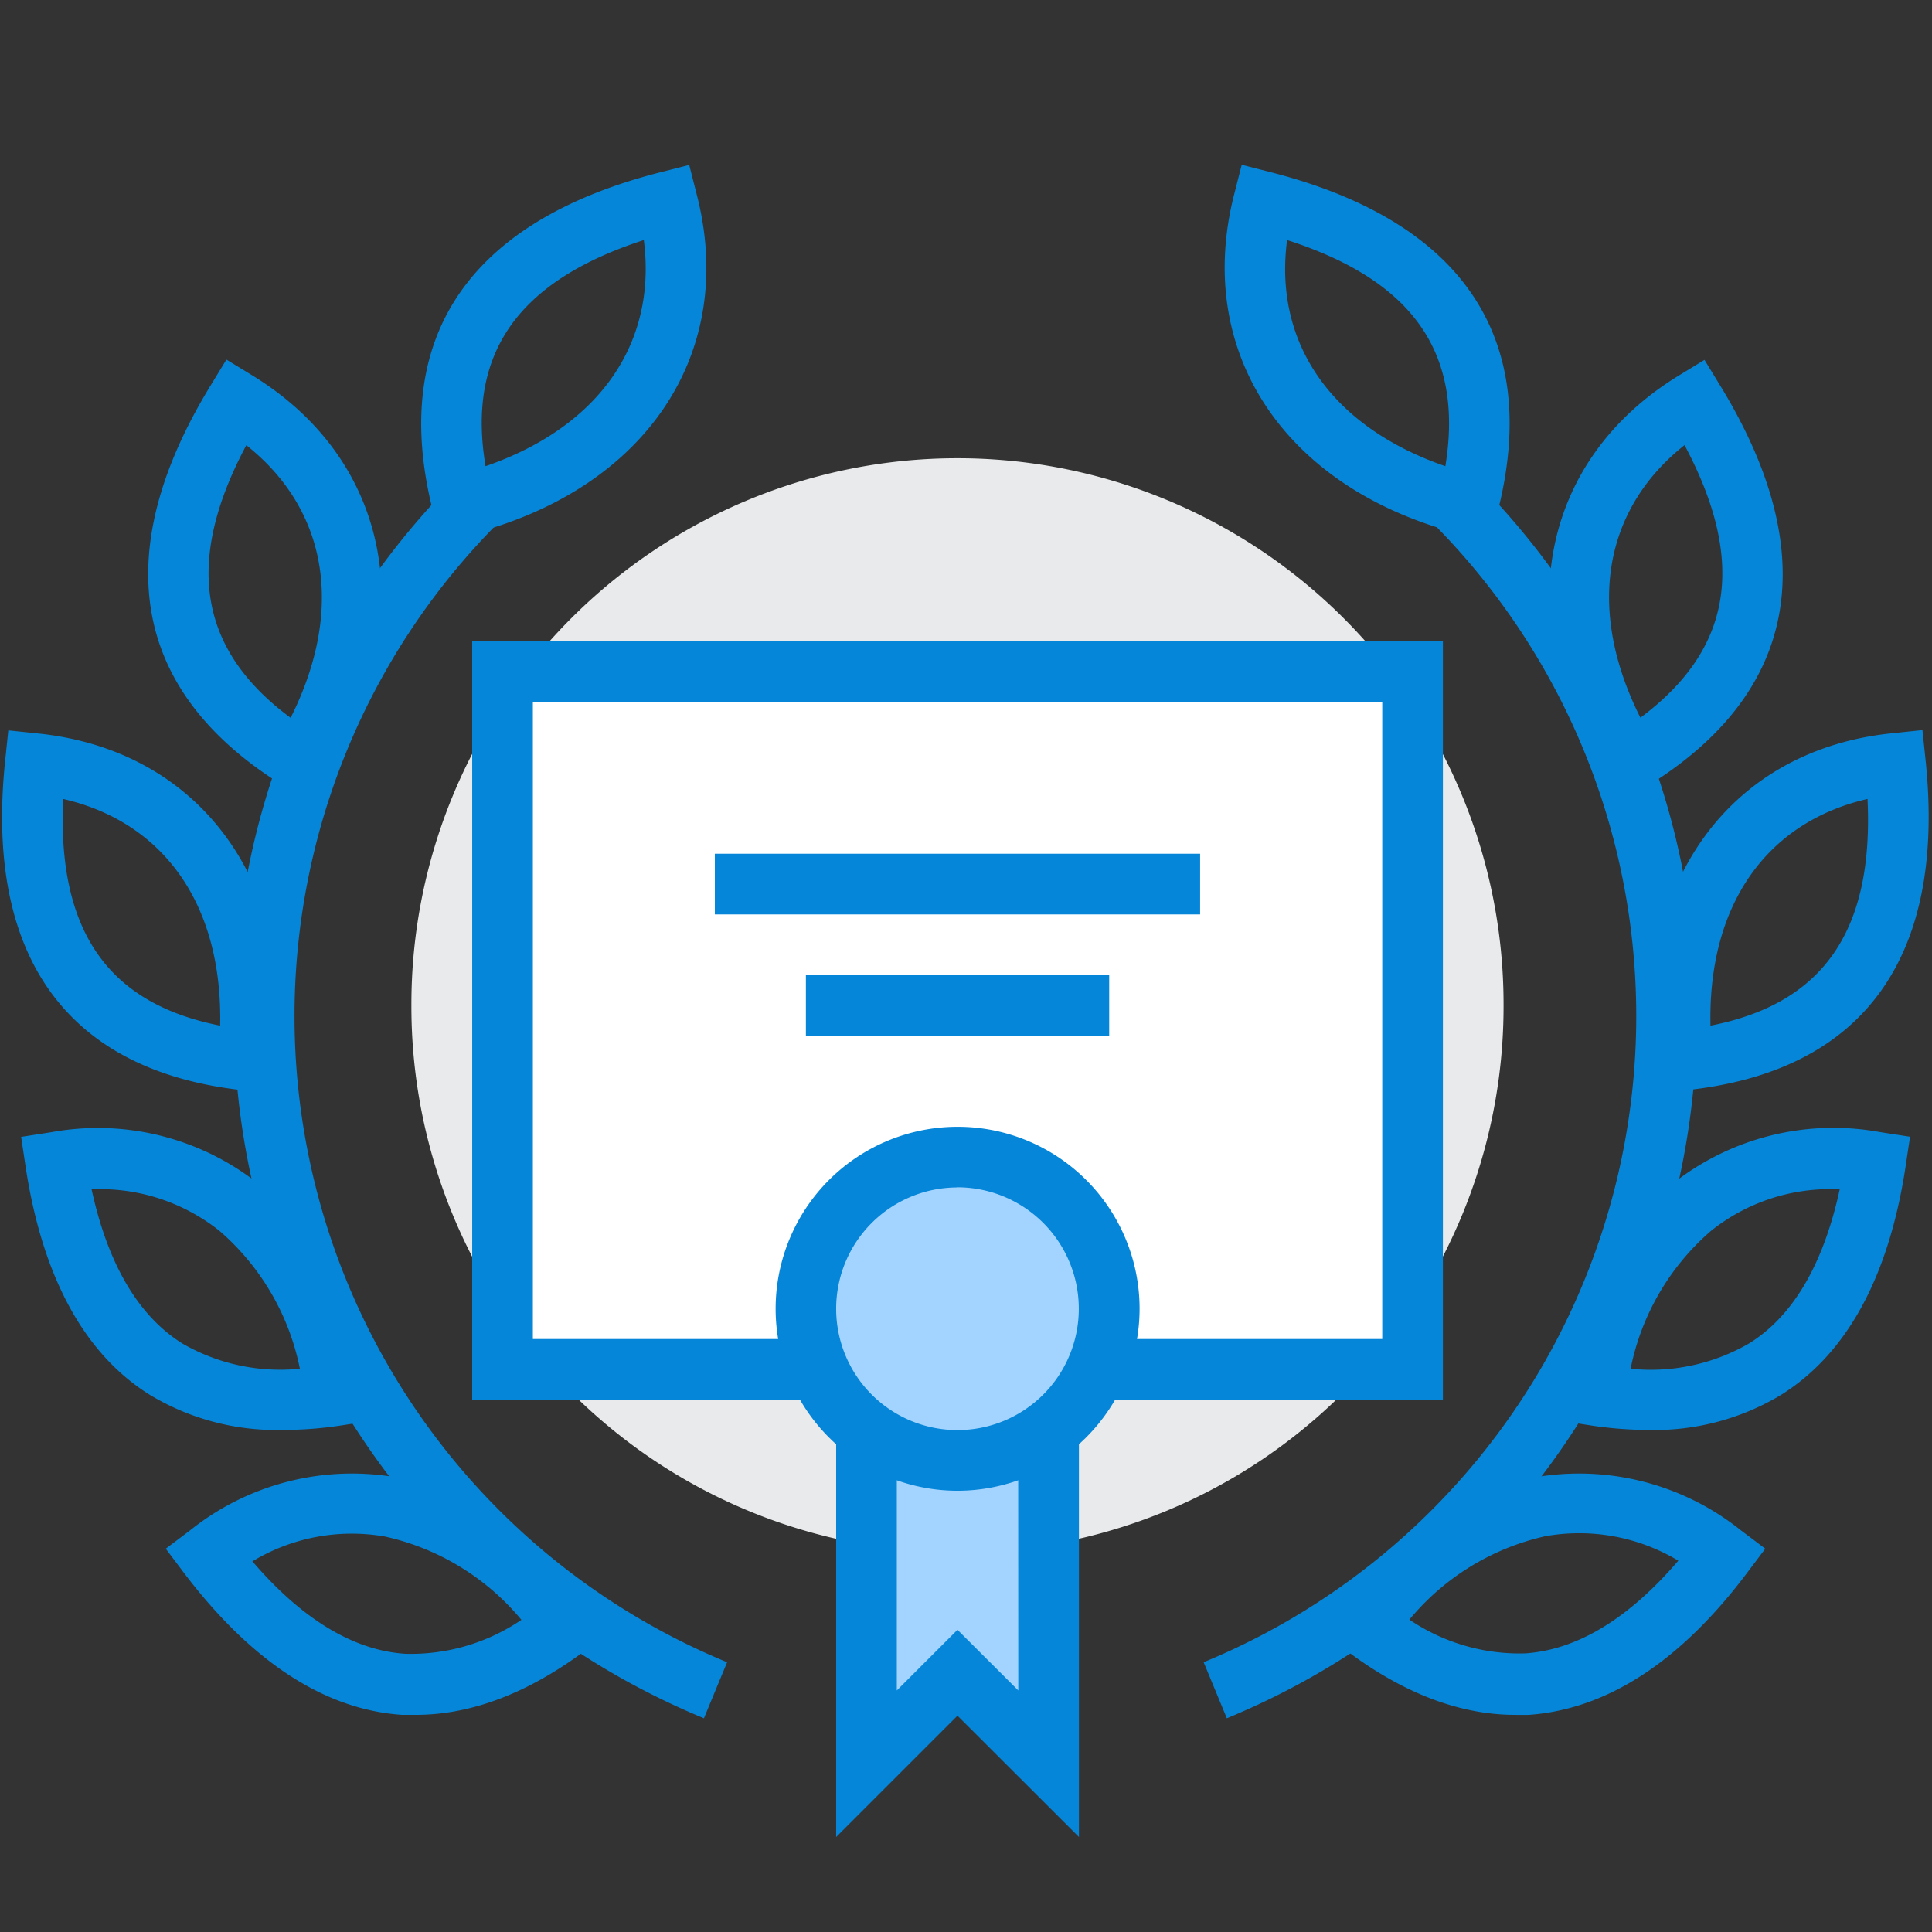 <?xml version="1.0" standalone="no"?><!DOCTYPE svg PUBLIC "-//W3C//DTD SVG 1.1//EN" "http://www.w3.org/Graphics/SVG/1.1/DTD/svg11.dtd"><svg t="1620783161851" class="icon" viewBox="0 0 1024 1024" version="1.1" xmlns="http://www.w3.org/2000/svg" p-id="2905" xmlns:xlink="http://www.w3.org/1999/xlink" width="128" height="128"><rect x="0" y="0" width="1024" height="1024" fill="#333333" stroke="none"/><defs><style type="text/css"></style></defs><path d="M507.484 532.844m-289.434 0a289.434 289.434 0 1 0 578.867 0 289.434 289.434 0 1 0-578.867 0Z" fill="#E9EAEB" p-id="2906"></path><path d="M650.25 910.712l-12.283-29.695a370.426 370.426 0 0 0 115.6-609.501l22.253-23.192A402.577 402.577 0 0 1 650.25 910.712z" fill="#0686d8" p-id="2907"></path><path d="M873.648 757.903a205.407 205.407 0 0 1-30.923-2.457l-15.895-2.457 2.384-15.895c7.225-47.252 27.022-85.183 57.294-109.676a137.275 137.275 0 0 1 109.965-27.383l15.895 2.457-2.384 15.895c-8.887 58.378-31.068 99.055-65.892 120.874a130.05 130.05 0 0 1-70.444 18.641z m-9.393-32.44a104.112 104.112 0 0 0 62.713-13.366c23.409-14.45 39.521-42.122 48.119-81.715a101.15 101.15 0 0 0-68.349 22.109 130.484 130.484 0 0 0-42.483 72.973zM803.059 908.906c-29.261 0-59.317-11.416-89.446-34.102L700.826 865.194l9.682-12.644c28.9-38.22 64.158-62.207 102.451-69.432a137.275 137.275 0 0 1 109.82 28.033l12.861 9.682-9.682 12.861c-35.475 47.179-74.345 72.25-115.6 75.212q-3.54 0.072-7.297 0z m-56.211-50.575a104.04 104.04 0 0 0 61.557 17.99c27.527-1.879 54.766-18.352 81.137-49.13a102.089 102.089 0 0 0-70.661-12.933 130.484 130.484 0 0 0-72.033 44.362zM877.477 579.734l-1.662-16.184c-9.971-95.659 41.11-166.175 127.16-174.917l15.967-1.662 1.662 15.967c10.91 104.618-33.018 165.091-127.16 174.917zM989.826 423.458c-53.899 12.427-84.677 56.644-83.232 120.152 59.751-11.632 86.556-50.286 83.232-120.152zM858.547 425.408L850.166 411.825c-50.214-82.004-34.319-167.476 39.521-212.704l13.728-8.381 8.381 13.728c54.91 89.735 41.255 163.285-39.521 212.704z m34.319-189.512c-43.35 34.391-52.02 87.567-23.409 144.5 48.769-36.27 56.283-82.726 23.409-144.428zM789.765 287.049l-15.606-3.974c-93.203-23.915-141.466-96.309-120.007-180.119l3.974-15.606 15.606 3.974c101.945 26.155 143.489 88.434 120.007 180.119zM682.185 127.232c-7.225 54.91 23.843 99.127 83.882 119.863 9.826-59.968-17.196-98.477-83.882-119.863zM373.099 910.712a402.577 402.577 0 0 1-125.571-662.388l22.253 23.192a370.426 370.426 0 0 0 115.6 609.501z" fill="#0686d8" p-id="2908"></path><path d="M149.702 757.903a130.05 130.05 0 0 1-70.227-18.568c-34.825-21.675-57.005-62.569-65.892-120.874l-2.384-15.895 15.895-2.457a137.275 137.275 0 0 1 109.965 27.383c30.273 24.493 50.069 62.352 57.294 109.676l2.384 15.895-15.895 2.457a205.335 205.335 0 0 1-31.14 2.384z m-101.15-127.521c8.598 39.593 24.71 67.048 48.119 81.715a103.896 103.896 0 0 0 62.28 13.366 130.411 130.411 0 0 0-42.483-72.973 101.584 101.584 0 0 0-68.204-22.109zM220.363 908.906h-7.225c-41.038-2.746-79.836-28.105-115.6-75.212l-9.682-12.861 12.861-9.682a137.275 137.275 0 0 1 109.82-28.033c38.22 7.225 73.695 31.212 102.451 69.432l9.682 12.861-12.861 9.682c-30.128 22.398-60.184 33.813-89.446 33.813z m-86.7-81.498c26.371 30.779 53.61 47.324 81.137 49.13a104.257 104.257 0 0 0 61.557-17.99 130.484 130.484 0 0 0-72.25-44.145 101.945 101.945 0 0 0-70.227 13.077zM145.945 579.734L130.05 578C36.125 568.174-8.237 507.701 2.746 403.083l1.662-15.967 15.967 1.662c86.05 9.031 137.275 79.475 127.16 174.99zM33.452 423.458c-3.107 69.866 23.626 108.375 83.232 120.152 1.373-63.508-29.334-107.725-83.232-120.152zM164.875 425.408l-13.728-8.381c-80.776-49.419-94.431-122.825-39.521-212.704l8.381-13.728 13.728 8.381C207.502 244.205 223.397 329.677 173.4 411.825z m-34.319-189.44c-32.874 61.702-25.36 108.375 23.481 144.5 28.539-56.933 19.869-110.109-23.481-144.5zM233.584 287.122l-3.974-15.606c-23.409-91.685 18.063-154.037 120.08-180.119l15.606-3.974 3.974 15.606c21.675 83.882-26.805 156.277-120.08 180.119z m107.653-159.889c-66.687 21.675-93.925 59.968-83.882 119.863 60.04-20.736 90.963-64.953 83.882-119.863z" fill="#0686d8" p-id="2909"></path><path d="M459.294 709.712v225.059l48.263-48.191 48.191 48.191V709.712H459.294z" fill="#A3D4FF" p-id="2910"></path><path d="M266.386 355.976h482.341v369.776H266.386z" fill="#FFFFFF" p-id="2911"></path><path d="M764.767 741.864H250.274V339.575h514.493z m-482.341-32.151h450.19V372.088H282.425z" fill="#0686d8" p-id="2912"></path><path d="M443.182 973.642V709.712h32.151v186.261l32.151-32.151 32.224 32.151-0.072-186.261h32.224v263.929l-64.375-64.303-64.303 64.303z" fill="#0686d8" p-id="2913"></path><path d="M507.484 693.673m-80.414 0a80.414 80.414 0 1 0 160.829 0 80.414 80.414 0 1 0-160.829 0Z" fill="#A3D4FF" p-id="2914"></path><path d="M507.484 790.127A96.454 96.454 0 1 1 604.01 693.601a96.598 96.598 0 0 1-96.526 96.526z m0-160.756a64.303 64.303 0 1 0 64.303 64.303 64.375 64.375 0 0 0-64.303-64.375zM378.879 452.502h257.21v32.151h-257.21zM427.142 516.805h160.756v32.151H427.142z" fill="#0686d8" p-id="2915"></path></svg>